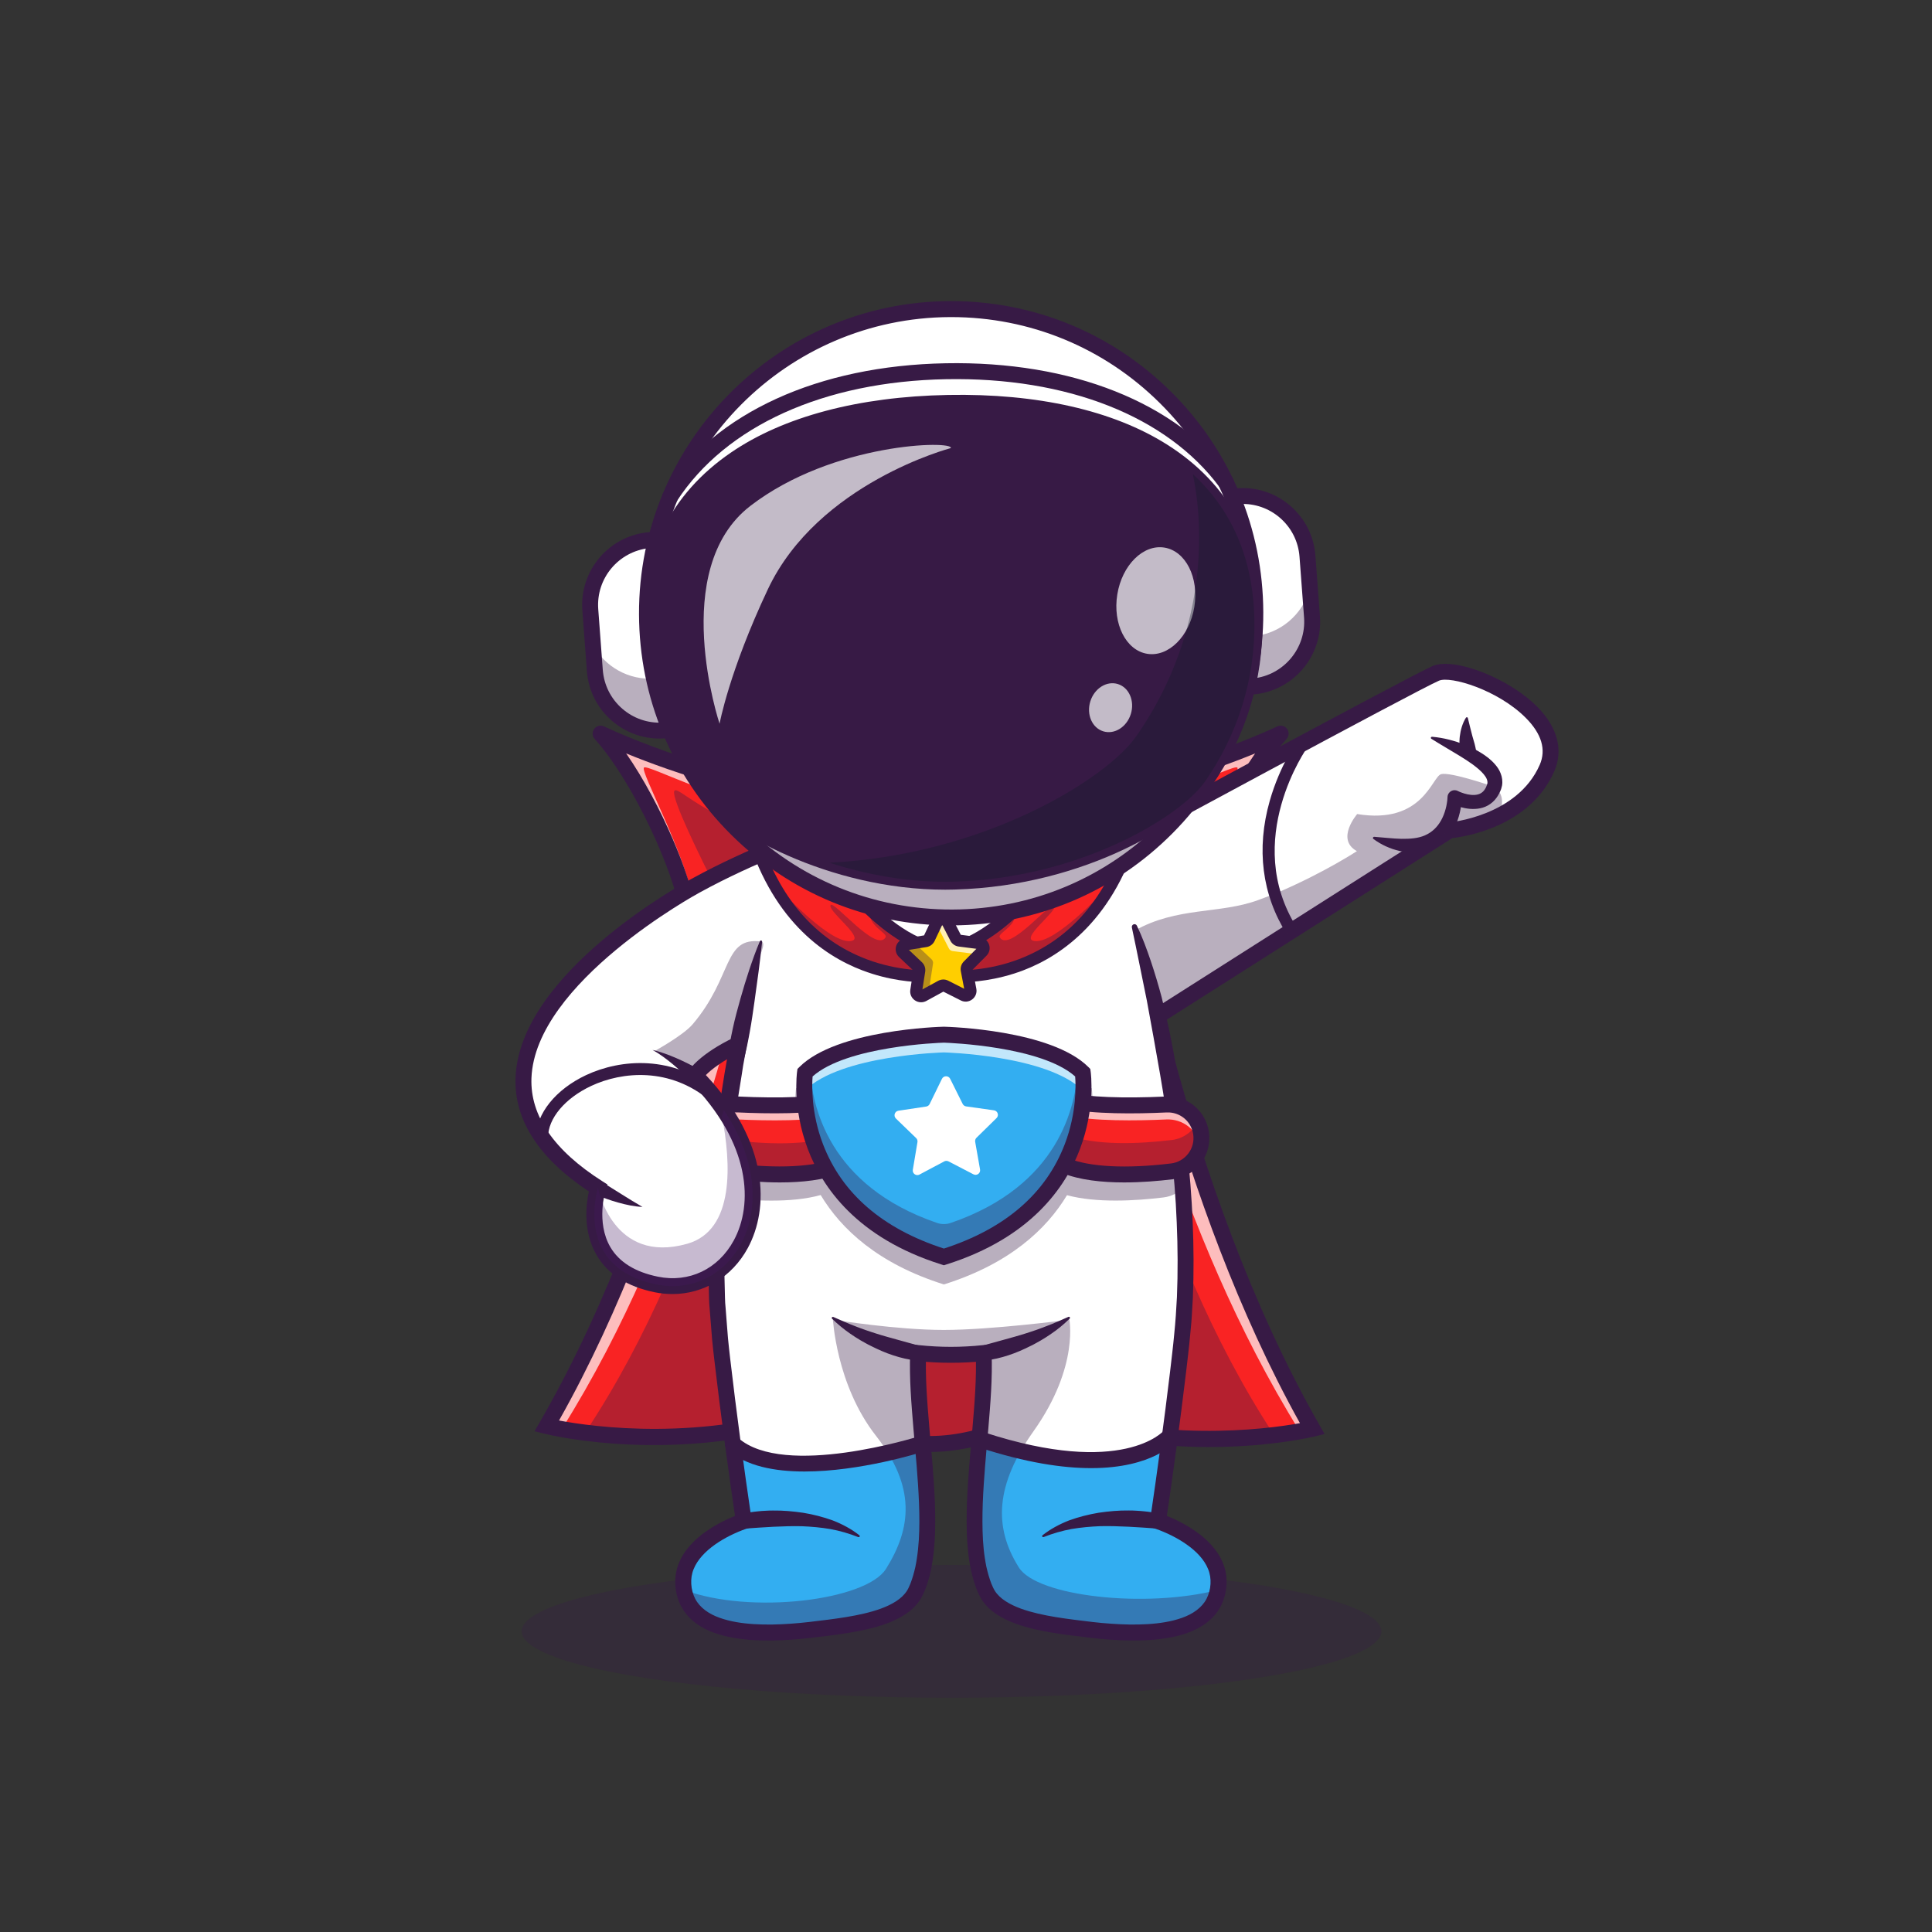 <?xml version="1.0" encoding="utf-8"?>
<!-- Generator: Adobe Illustrator 22.0.0, SVG Export Plug-In . SVG Version: 6.00 Build 0)  -->
<svg version="1.1" id="Layer_1" xmlns="http://www.w3.org/2000/svg" xmlns:xlink="http://www.w3.org/1999/xlink" x="0px" y="0px"
	 viewBox="0 0 4000 4000" style="enable-background:new 0 0 4000 4000;" xml:space="preserve">
<rect x="0" y="0" width="4000" height="4000" fill="#333333" stroke="none"/>
<style type="text/css">
	.st0{display:none;}
	.st1{display:inline;}
	.st2{fill:#95C4FC;}
	.st3{opacity:0.3;}
	.st4{fill:#371A45;}
	.st5{fill:#F92323;}
	.st6{opacity:0.7;}
	.st7{fill:#FFFFFF;}
	.st8{opacity:0.35;}
	.st9{fill:#FF2261;}
	.st10{opacity:0.6;}
	.st11{fill:#33AEF1;}
	.st12{fill:#421861;}
	.st13{fill:#FFCE00;}
	.st14{fill:#111A28;}
</style>
<g>
	<g class="st0">
		<g class="st1">
			<rect class="st2" width="4000" height="4000"/>
		</g>
	</g>
	<g>
		<g class="st3">
			<ellipse class="st4" cx="1970" cy="3377.5" rx="890" ry="137.5"/>
		</g>
		<g>
			<g>
				<path class="st5" d="M1423.1,1884.8c-8.7-76.8-96.1-273-179.6-365.9c0,0,271.6,129.8,510.4,129.8"/>
			</g>
			<g class="st6">
				<path class="st7" d="M1686.6,1696.7c-187.9-28.7-344.5-115-353.3-107.6c-8.8,7.4,84.8,175.1,102.1,278.2l-12.3,17.5
					c-8.7-76.8-96-273-179.5-365.9c4.2,2,273.4,129.7,510.3,129.7L1686.6,1696.7z"/>
			</g>
			<g class="st8">
				<path class="st4" d="M1630,1737.1l-146.3,104.4c-33-64.7-92.9-186.7-87.9-203.2C1400.9,1621.7,1462.1,1701.8,1630,1737.1z"/>
			</g>
			<g>
				<path class="st4" d="M1423.1,1901.3c-8.3,0-15.4-6.2-16.4-14.6c-8.1-71.4-91.7-263.6-175.5-356.8c-5.3-5.8-5.7-14.6-0.9-20.9
					c4.7-6.3,13.2-8.4,20.3-5c2.7,1.3,271.2,128.2,503.3,128.2c9.1,0,16.5,7.4,16.5,16.5c0,9.1-7.4,16.5-16.5,16.5
					c-174.6,0-363.5-66.9-457.5-105.3c73.1,105.4,135.6,257.7,143.1,323.1c1,9-5.5,17.2-14.5,18.2
					C1424.4,1901.2,1423.7,1901.3,1423.1,1901.3z"/>
			</g>
			<g>
				<path class="st5" d="M2471.9,1884.8c8.7-76.8,96.1-273,179.6-365.9c0,0-271.6,129.8-510.4,129.8"/>
			</g>
			<g class="st6">
				<path class="st7" d="M2208.4,1696.7c187.9-28.7,344.5-115,353.3-107.6c8.8,7.4-84.8,175.1-102.1,278.2l12.3,17.5
					c8.7-76.8,96-273,179.5-365.9c-4.2,2-273.4,129.7-510.3,129.7L2208.4,1696.7z"/>
			</g>
			<g class="st8">
				<path class="st4" d="M2265,1737.1l146.3,104.4c33-64.7,92.9-186.7,87.9-203.2C2494.1,1621.7,2432.9,1701.8,2265,1737.1z"/>
			</g>
			<g>
				<path class="st4" d="M2471.9,1901.3c-0.6,0-1.3,0-1.9-0.1c-9-1-15.6-9.2-14.5-18.2c7.4-65.3,70-217.7,143.1-323.1
					c-94.1,38.4-282.9,105.3-457.5,105.3c-9.1,0-16.5-7.4-16.5-16.5c0-9.1,7.4-16.5,16.5-16.5c232.2,0,500.6-126.9,503.3-128.2
					c7.1-3.4,15.6-1.3,20.3,5c4.7,6.3,4.3,15-0.9,20.9c-83.8,93.2-167.4,285.4-175.5,356.8
					C2487.3,1895.1,2480.2,1901.3,2471.9,1901.3z"/>
			</g>
			<g>
				<path class="st9" d="M2327.6,1802.8c-198.9-0.4-396.3-48.1-396.3-48.1l-8,0c0,0-197.6,45.6-396.5,44.6
					c0,0-101.7,645.8-394.9,1153.2c0,0,273.3,68.1,565-32.6c0,0,103,69.2,227.5,69.7c124.5,0.4,227.8-68,227.8-68
					c291.3,102.7,564.9,36.6,564.9,36.6C2426.3,2448.8,2327.6,1802.8,2327.6,1802.8z"/>
			</g>
			<g>
				<path class="st5" d="M2717.1,2958.1c0,0-29.4,7.1-79,13c-102,12.2-289.9,19.4-485.8-49.6c0,0-103.3,68.5-227.8,68.1
					c-124.5-0.4-227.5-69.7-227.5-69.7c-195.9,67.6-383.5,59.1-485.5,46.2c-50-6.3-79.5-13.6-79.5-13.6
					c293.2-507.3,394.9-1153.1,394.9-1153.1c198.9,1.1,396.5-44.6,396.5-44.6l8,0c0,0,197.4,47.7,396.3,48
					C2327.6,1802.8,2426.3,2448.8,2717.1,2958.1z"/>
			</g>
			<g class="st6">
				<path class="st7" d="M2717.1,2958.1c0,0-9.3,2.3-26.2,5.3c-261.9-420.7-367.7-922-367.7-922c-196.7-0.3-391.9-40.6-391.9-40.6
					l-7.9,0c0,0-195.5,38.6-392.1,37.7c0,0-104.5,501.2-368.3,920.4c-20-3.5-31-6.3-31-6.3c293.2-507.3,394.9-1153.1,394.9-1153.1
					c198.9,1.1,396.5-44.6,396.5-44.6l8,0c0,0,197.4,47.7,396.3,48C2327.6,1802.8,2426.3,2448.8,2717.1,2958.1z"/>
			</g>
			<g class="st8">
				<path class="st4" d="M2638,2971.2c-102,12.2-289.9,19.4-485.8-49.6c0,0-103.3,68.5-227.8,68.1c-124.5-0.4-227.5-69.7-227.5-69.7
					c-195.9,67.6-383.5,59.1-485.5,46.2c262.5-394.9,353.5-895,353.5-895c179.7,0.9,358.2-34.6,358.2-34.6h7.3
					c0,0,178.4,37.3,358.1,37.6C2288.5,2074.1,2377.3,2574.4,2638,2971.2z"/>
			</g>
			<g>
				<path class="st4" d="M1925.6,3006.1c-0.4,0-0.9,0-1.3,0c-110.7-0.4-203.7-52.2-229.6-68c-290.1,97.4-555.6,33.2-566.8,30.4
					l-21.2-5.3l11-19c288.2-498.7,391.8-1141,392.9-1147.5l2.2-14l14.2,0.1c194.5,0.8,390.8-43.7,392.7-44.2l1.9-0.4l11.8,0l1.9,0.5
					c2,0.5,197.9,47.2,392.5,47.6l14.1,0l2.1,14c1,6.4,101.6,648.9,387.5,1149.6l10.9,19.1l-21.3,5.2c-11.3,2.7-277.1,65-566.7-34.5
					C2128.4,2955.3,2035.8,3006.1,1925.6,3006.1z M1699.3,2901.6l6.8,4.6c1,0.7,100.6,66.5,218.3,66.9c0.4,0,0.8,0,1.1,0
					c117.2,0,216.5-64.7,217.5-65.3l6.8-4.5l7.7,2.7c237,83.6,464.3,53.1,533.9,40.5c-257.3-461.7-361.8-1031.6-378-1127.3
					c-183.4-2.3-363.7-43.2-384.2-48l-4.2,0c-20.4,4.6-201,43.6-384.4,44.6c-16.7,95.8-123.8,665.3-383.2,1125.2
					c69.5,13.1,296.9,45.2,534.1-36.7L1699.3,2901.6z"/>
			</g>
			<g class="st10">
				<path class="st7" d="M3209.2,1585.3c-18,41-48,69.1-79.5,88.3c23.5-37,39.1-80.7,28.5-125.2c-19-79.1-148-110.5-239.6-128.7
					c13.3-6.8,55.7-28.6,60.3-30.5C3031.4,1366.3,3260.6,1467.9,3209.2,1585.3z"/>
			</g>
			<g>
				<path class="st7" d="M3202.8,1590.2c-1,2.2-2,4.5-3.1,6.6c-0.8,1.7-1.6,3.4-2.6,5c-0.7,1.4-1.4,2.8-2.2,4.1
					c-1.2,2.2-2.5,4.4-3.8,6.5c-1.1,1.7-2.2,3.5-3.3,5.2c-2,3-4,5.9-6.1,8.7c-1.1,1.6-2.3,3.1-3.5,4.6c-1.6,2.1-3.3,4-5,6
					c-1.6,1.9-3.3,3.8-5,5.6c-1.7,1.8-3.4,3.6-5.2,5.4c-4.3,4.2-8.7,8.2-13.3,12c-1.3,1.1-2.6,2.2-4,3.2c-2.7,2.1-5.4,4.1-8.2,6.1
					c-1.4,1-2.8,1.9-4.2,2.9c-2.5,1.7-5,3.3-7.5,4.9c-0.8,0.5-1.7,1-2.5,1.5c-5.1,3.1-10.3,6-15.4,8.6c-1.2,0.7-2.5,1.3-3.7,1.9
					c-0.6,0.3-1.3,0.6-1.9,0.9c0,0-0.1,0,0,0.1c-0.4,0.1-0.7,0.4-1.1,0.5c-10.5,5.1-20.8,9.3-30.6,12.7c-1.4,0.5-2.6,1-4,1.4
					c-7.9,2.7-15.3,4.8-22.2,6.6c-2.3,0.6-4.5,1.2-6.7,1.6c-2.3,0.6-4.6,1.1-6.7,1.5c-1.8,0.4-3.5,0.8-5.2,1.1
					c-9,1.8-15.9,2.7-20.1,3.2c-0.6,0-1.1,0.1-1.6,0.2c-1.8,0.2-2.8,0.3-2.8,0.3L2674.4,1927l-401.6,255.3l-56-384.4
					c0,0,135.8-73.6,292.5-158c61.8-33.3,126.8-68.3,188.1-101c29.9-16,58.9-31.5,86.2-46.1c3-1.6,6-3.2,9-4.8
					c34.4-18.3,65.8-35,92.5-49c3.2-1.7,6.3-3.4,9.4-5c18-9.4,33.6-17.6,46.2-24c1.5-0.8,3-1.6,4.5-2.3c0.1,0,0.1,0,0.1-0.1
					c2.4-1.2,4.7-2.4,6.8-3.5c3.7-1.9,7.1-3.5,10-4.9c1.1-0.6,2.2-1.1,3.2-1.6c3-1.5,5.4-2.6,7.1-3.3
					C3025,1371.3,3254.2,1472.8,3202.8,1590.2z"/>
			</g>
			<g>
				<path class="st7" d="M3202.8,1590.2c-1,2.2-2,4.5-3.1,6.6c-0.8,1.7-1.6,3.4-2.6,5c-0.7,1.4-1.4,2.8-2.2,4.1
					c-1.2,2.2-2.5,4.4-3.8,6.5c-1.1,1.7-2.2,3.5-3.3,5.2c-2,3-4,5.9-6.1,8.7c-1.1,1.6-2.3,3.1-3.5,4.6c-1.6,2.1-3.3,4-5,6
					c-1.6,1.9-3.3,3.8-5,5.6c-1.7,1.8-3.4,3.6-5.2,5.4c-4.3,4.2-8.7,8.2-13.3,12c-1.3,1.1-2.6,2.2-4,3.2c-2.7,2.1-5.4,4.1-8.2,6.1
					c-1.4,1-2.8,1.9-4.2,2.9c-2.5,1.7-5,3.3-7.5,4.9c-0.8,0.5-1.7,1-2.5,1.5c-5.1,3.1-10.3,6-15.4,8.6c-1.2,0.7-2.5,1.3-3.7,1.9
					c-0.6,0.3-1.3,0.6-1.9,0.9c-0.4,0.2-0.7,0.4-1.1,0.6c-10.5,5.1-20.8,9.3-30.6,12.7c-1.4,0.5-2.6,1-4,1.4
					c-7.9,2.7-15.3,4.8-22.2,6.6c-2.3,0.6-4.6,1.2-6.7,1.6c-2.3,0.6-4.6,1.1-6.7,1.5c-1.8,0.4-3.5,0.8-5.2,1.1
					c-9,1.8-15.9,2.7-20.1,3.2c-0.6,0-1.1,0.1-1.6,0.2c-1.8,0.2-2.8,0.3-2.8,0.3L2674.4,1927c-25.7-40.7-39.4-81.7-45-121
					c-20.8-145,68-267.1,68-267.1c29.9-16,58.9-31.5,86.2-46.1c3-1.6,6-3.2,9-4.8c34.4-18.3,65.8-35,92.5-49c3.2-1.7,6.3-3.4,9.4-5
					c18-9.4,33.6-17.6,46.2-24c1.5-0.8,3-1.6,4.5-2.3c0.1,0,0.1,0,0.1-0.1c2.4-1.2,4.7-2.4,6.8-3.5c3.7-1.9,7.1-3.5,10-4.9
					c1.1-0.6,2.2-1.1,3.2-1.6c3-1.5,5.4-2.6,7.1-3.3C3025,1371.3,3254.2,1472.8,3202.8,1590.2z"/>
			</g>
			<g>
				<path class="st4" d="M2272.9,2198.8c-2.3,0-4.7-0.5-6.9-1.5c-5.1-2.3-8.6-7.1-9.4-12.6l-56-384.4c-1-6.8,2.4-13.6,8.5-16.9
					c28.7-15.6,704.3-381.5,756.9-404.4c44.1-19.2,157.1,24.6,216.1,83.7c42.4,42.5,55.2,90.1,35.9,134.1
					c-50.4,115-184.8,135.4-211,138.3l-725.2,461.1C2279,2197.9,2275.9,2198.8,2272.9,2198.8z M2234.9,1806.9l50.7,347.8l707-449.5
					c2.3-1.5,4.9-2.3,7.6-2.5c1.4-0.1,140.8-12.4,187.6-119.1c13.8-31.5,4-64.4-29-97.5c-57.9-58-155.9-87.1-179.6-76.8
					C2931.2,1430.1,2321.4,1760.1,2234.9,1806.9z"/>
			</g>
			<g>
				<path class="st4" d="M2965.1,1525.4c23.6,2,46.3,8.1,68.4,16.8c11,4.4,21.8,9.7,32.2,16.1c10.5,6.4,20.7,13.9,29.7,24.3
					c4.5,5.2,8.8,11.2,11.6,18.8c3,7.4,4.3,16.4,2.8,25.1c-0.5,2.1-1,4.2-1.6,6.2c-0.6,2.1-1.3,3.4-2,5.1c-0.6,1.6-1.4,3.2-2.3,4.9
					c-0.8,1.6-1.7,3.2-2.7,4.8c-3.9,6.3-9.1,12.3-15.6,16.9c-6.4,4.6-13.9,7.7-21.2,9.1c-7.3,1.5-14.5,1.6-21.3,1.1
					c-6.8-0.6-13.3-1.9-19.6-3.7c-3.1-0.9-6.2-1.9-9.3-3c-3.2-1.2-5.8-2.2-9.4-4l21.5-13.1c0,3.4-0.2,5.7-0.4,8.5
					c-0.2,2.7-0.5,5.3-0.8,7.9c-0.6,5.3-1.6,10.5-2.8,15.6c-2.5,10.3-5.9,20.6-11,30.4c-5.1,9.8-11.8,19.1-20.3,26.9
					c-8.4,7.9-18.5,14-29.1,18.1c-10.6,4.3-21.7,5.8-32.5,6.4c-10.8,0.7-21.3-0.7-31.4-2.7c-5-1.3-10-2.5-14.7-4.1
					c-4.7-1.8-9.5-3.4-14-5.6c-9.1-4.1-17.7-9.3-25.8-15.2c-1.1-0.8-1.3-2.4-0.5-3.5c0.5-0.7,1.3-1.1,2.2-1l0.1,0
					c19.7,1.4,38.2,3.8,56.1,4.2c17.7,0.2,34.8-0.9,49-7.3c14.2-6.2,25.4-16.8,33.3-31c3.9-7,7-14.9,9.2-23
					c1.1-4.1,2.1-8.3,2.7-12.5c0.4-2.1,0.6-4.2,0.9-6.3c0.2-2,0.4-4.4,0.4-5.8l0-0.6c0.3-8.1,7.1-14.5,15.2-14.2
					c2.3,0.1,4.5,0.7,6.3,1.7c1.5,0.8,4.1,2,6.3,2.8c2.3,0.9,4.6,1.7,7,2.4c4.7,1.4,9.4,2.4,14,2.8c9.2,0.9,17.3-0.8,22.7-5.1
					c2.8-2.1,5.1-5,7.1-8.5c0.5-0.8,1-1.8,1.4-2.8c0.4-0.9,0.9-1.9,1.2-3c0.3-1,0.9-2.2,1-2.9c0.1-0.7,0.3-1.4,0.5-2.1
					c0.2-2.7-0.2-5.3-1.5-8.5c-1.2-3.1-3.6-6.6-6.5-10.1c-2.8-3.4-6.5-6.9-10.2-10.2c-3.9-3.2-7.9-6.6-12.2-9.7
					c-8.6-6.2-17.8-12.2-27.2-17.9c-18.9-11.6-38.6-22.8-58.3-35.2l-0.1,0c-1.2-0.7-1.5-2.2-0.8-3.4
					C2963.3,1525.8,2964.2,1525.3,2965.1,1525.4z"/>
			</g>
			<g>
				<path class="st4" d="M3039.1,1486.9c3.3,13,6,25.2,9.2,36.7c1.5,5.8,3.4,11.3,4.8,16.7c1.2,5.5,2.8,10.7,3.1,16.4l0.1,1.6
					c0.4,8.1-5.8,14.9-13.9,15.3c-5.6,0.3-10.6-2.7-13.3-7.2c-3.7-6.3-5.8-13.3-6.8-20.3c-1-7-0.7-14.1,0-21
					c0.8-6.9,2.2-13.7,4.2-20.2c2.1-6.6,4.7-12.9,8.5-18.9c0.7-1,2-1.3,3.1-0.7c0.5,0.3,0.8,0.8,1,1.3L3039.1,1486.9z"/>
			</g>
			<g>
				<path class="st4" d="M2674.4,1939.4c-4.1,0-8.1-2-10.5-5.8c-51.1-81-63.3-176.3-35-275.6c21.2-74.5,57.1-124.3,58.6-126.4
					c4-5.5,11.7-6.7,17.3-2.7c5.5,4,6.8,11.7,2.7,17.3c-1.4,1.9-137,193.1-22.6,374.3c3.6,5.8,1.9,13.4-3.9,17.1
					C2679,1938.7,2676.7,1939.4,2674.4,1939.4z"/>
			</g>
			<g class="st8">
				<path class="st4" d="M3102.4,1690C3102.4,1690,3102.3,1690,3102.4,1690c-0.4,0.2-0.7,0.4-1.1,0.6c-10.5,5.1-20.8,9.3-30.6,12.7
					c-1.4,0.5-2.6,1-4,1.4c-7.9,2.7-15.3,4.8-22.2,6.6c-2.3,0.6-4.6,1.2-6.7,1.6c-2.3,0.6-4.6,1.1-6.7,1.5c-1.8,0.4-3.5,0.8-5.2,1.1
					c-9,1.8-15.9,2.7-20.1,3.2c-0.6,0-1.1,0.1-1.6,0.2c-1.8,0.2-2.8,0.3-2.8,0.3L2674.4,1927l-401.6,255.3l-24.3-166.7l100.3-88.6
					c87.8-50,176-34.1,255.8-63.4c17.7-6.5,33.9-12.7,46-18c92.9-40.2,158.7-83.4,158.7-83.4c-44.6-24.6,0.6-76.8,0.6-76.8
					c136.1,22.2,154.6-76.9,173.6-82.5c19-5.6,109.9,26.1,109.9,26.1C3114.4,1643.4,3112.7,1666.5,3102.4,1690z"/>
			</g>
			<g>
				<path class="st7" d="M2522.7,3284.2c-0.3,2.6-0.6,5.1-1.1,7.6c-13.3,75.3-105.8,102.2-272.3,81.5
					c-75.4-9.4-179.7-20.5-207.1-77.8c-54.9-114.3,1.2-345.6-5.4-493.7v-0.3c0,0-30.3,3.6-67.9,3.6c-37.6,0-67.9-3.6-67.9-3.6
					c0,1.2-0.1,2.4-0.1,3.6c-5.6,148.3,49.2,376.9-5.3,490.4c-27.5,57.3-131.7,68.4-207.1,77.8c-166.7,20.7-259.2-6.2-272.4-81.7
					c-0.4-2.4-0.8-4.8-1.1-7.3c-9.6-92,125-134.7,125-134.7s-29.4-195.3-48.7-371.5c-48-437.7,122.6-964.7,122.6-964.7h710
					c0,0,170.7,527,122.6,964.7c-19.4,176.2-48.7,371.5-48.7,371.5S2532.3,3192.2,2522.7,3284.2z"/>
			</g>
			<g>
				<path class="st11" d="M1519.5,3004.5c11.4,84.2,20.5,144.9,20.5,144.9s-134.6,42.7-125,134.7c0.3,2.5,0.6,4.9,1.1,7.3
					c13.2,75.5,105.7,102.5,272.4,81.7c75.4-9.4,179.6-20.5,207.1-77.8c34.9-72.6,25-192.5,14.8-308.3
					C1721.2,3054.3,1585.2,3027.4,1519.5,3004.5z"/>
			</g>
			<g>
				<path class="st11" d="M2397.8,3149.4c0,0,10.1-67.3,22.3-158.4c-60.6,23-197.6,55.8-392.1-10.9
					c-10.4,117.9-21.4,241.2,14.1,315.4c27.5,57.3,131.7,68.4,207.1,77.8c166.5,20.7,259-6.2,272.3-81.5c0.5-2.5,0.8-5,1.1-7.6
					C2532.3,3192.2,2397.8,3149.4,2397.8,3149.4z"/>
			</g>
			<g class="st8">
				<path class="st4" d="M1732,2733.3c0,0,125.3,20.2,222.1,20.2c96.8,0,251.7-20.2,251.7-20.2s-93,71.3-241.3,68.2
					C1812.5,2798.3,1732,2733.3,1732,2733.3z"/>
			</g>
			<g class="st8">
				<path class="st4" d="M1895.6,3295.5c-27.5,57.3-131.7,68.4-207.1,77.8c-166.7,20.7-259.2-6.2-272.4-81.7
					c136.5,51.7,377.1,22.2,418.2-43.4c53.3-85,61.9-169.9-20.9-275.8c-82.8-105.8-89.2-244-89.2-244c39.6,27.8,121,58,176.8,76.9
					C1895.3,2953.4,1950.1,3182,1895.6,3295.5z"/>
			</g>
			<g class="st8">
				<path class="st4" d="M2521.6,3291.8c-13.3,75.3-105.8,102.2-272.3,81.5c-75.4-9.4-179.7-20.5-207.1-77.8
					c-54.9-114.3,1.2-345.6-5.4-493.7c46.1-13.8,131.6-41.9,176.6-73.5c0,0,22.7,99.4-73.8,235.2c-77.8,109.6-83.5,196.8-30.2,281.7
					C2147,3305.4,2371.6,3330.2,2521.6,3291.8z"/>
			</g>
			<g>
				<path class="st4" d="M1619.1,1814.9c-12.3,54.9-24.6,109.8-36.2,164.8c-3,13.7-6,27.4-8.7,41.2l-8.6,41.2
					c-5.3,27.6-11,55-16,82.6l-7.4,41.4l-3.7,20.7l-3.2,20.8c-4.4,27.7-9.2,55.3-12.6,83.1c-3.7,27.8-7.7,55.5-10.3,83.4l-4.4,41.8
					c-1.6,13.9-2.1,27.9-3.2,41.8l-2.8,41.9c-0.6,7-0.7,14-0.9,20.9l-0.6,21l-1.1,41.9c-0.3,7,0,14,0.1,20.9l0.5,20.9l1,41.9
					c0,7,0.7,13.9,1.3,20.9l1.6,20.8l3.3,41.7c1.2,13.9,3,27.9,4.5,41.9c13,111.7,28.1,223.4,44.5,334.7l2,13.7l-13.3,4.4
					c-5.1,1.7-11.2,4.1-16.7,6.4c-5.6,2.4-11.2,5-16.7,7.7c-10.9,5.5-21.5,11.7-31.2,18.6c-19.5,13.8-36.3,31-44.2,50.8
					c-4.1,9.8-5.5,20.3-4.9,30.9c0.6,10.8,3.5,21.5,8.2,30.6c9.6,18.4,28.4,31.5,50.6,39.3c22.1,7.9,46.8,11.6,71.6,13.1
					c24.9,1.5,50.2,0.9,75.5-0.9c25.3-1.7,50.6-5,76.3-8.2c25.5-3.3,50.7-7,75-12.7c24.2-5.7,47.9-13.3,66.9-25.6
					c9.4-6.1,17.3-13.5,22.6-21.9c0.7-1,1.2-2.1,1.8-3.2c0.6-1,1.2-2.2,1.8-3.6l3.5-8c2-5.6,4.1-11.1,5.7-17
					c1.8-5.7,3-11.7,4.5-17.6c1.1-6,2.4-12,3.2-18.2c1.9-12.2,3-24.7,3.9-37.2c1.5-25.1,1.4-50.6,0.4-76.1
					c-2-51.1-7-102.5-11.5-154.3c-4.3-51.8-8.8-103.9-6.8-157.4l0.7-17.6l17.7,1.9c10.6,1.1,21.9,2,32.8,2.6
					c11.1,0.6,22.1,0.9,33.1,0.9c11,0,22.1-0.3,33.1-0.9c11-0.6,22.3-1.4,32.8-2.6l17.7-1.9l0.7,17.6c2,53.5-2.5,105.6-6.8,157.4
					c-4.5,51.7-9.5,103.1-11.5,154.3c-0.9,25.5-1,51,0.4,76.1c0.9,12.5,1.9,25,3.9,37.2c0.8,6.2,2.1,12.1,3.2,18.2
					c1.5,5.9,2.7,11.9,4.5,17.6c1.6,5.9,3.7,11.4,5.7,17l3.5,8c0.6,1.4,1.2,2.6,1.8,3.6c0.6,1.1,1.1,2.2,1.8,3.2
					c5.2,8.4,13.1,15.8,22.6,21.9c19,12.3,42.8,19.9,66.9,25.6c24.3,5.7,49.5,9.4,75,12.7c25.7,3.2,51,6.6,76.3,8.2
					c25.3,1.8,50.6,2.4,75.5,0.9c24.8-1.5,49.4-5.2,71.6-13.1c22.1-7.8,41-20.9,50.6-39.3c4.7-9.2,7.6-19.8,8.2-30.6
					c0.6-10.6-0.8-21-4.9-30.9c-7.9-19.8-24.7-37.1-44.2-50.8c-9.8-7-20.3-13.1-31.2-18.6c-5.5-2.8-11-5.3-16.7-7.7
					c-5.5-2.4-11.6-4.7-16.7-6.4l-13.3-4.4l2-13.7c15.1-102.4,29.1-205.2,41.4-308c2.9-25.7,6.2-51.5,8.5-77
					c1.1-12.8,2.6-25.5,3.3-38.3l2.3-38.4c2.1-51.3,1.8-102.7-0.4-154.2c-4-102.9-16.9-205.4-34.5-307.1
					c-8.8-50.7-18-101.9-27.3-152.1c-10.4-50.5-20.3-101.3-31.1-151.8l0-0.1c-0.6-3,1.3-5.9,4.3-6.6c2.5-0.5,5.1,0.8,6.1,3
					c11.4,23.8,20.4,48.5,28.8,73.2c8.3,24.8,15.8,49.8,22.5,75c12.7,51.1,23.1,101.9,31.4,153.5c8.5,51.5,14.9,103.3,20.7,155.2
					c2.8,26,5.1,52,7.4,78l2.7,39.1c0.9,13,1.3,26.1,2,39.2c2.2,52.2,2.5,104.6,0.4,157l-2.3,39.3c-0.7,13.1-2.3,26.2-3.4,39.2
					c-2.4,26.2-5.6,51.8-8.6,77.7c-12.4,103.3-26.3,206.1-41.5,309l-11.3-18.2c7.2,2.4,13.2,4.8,19.6,7.5c6.3,2.7,12.5,5.5,18.6,8.6
					c12.2,6.2,24.1,13.1,35.5,21.2c11.4,8,22.2,17.2,31.9,28c9.7,10.7,18.1,23.3,23.9,37.5c5.9,14.1,8.2,30,7.2,45.2
					c-0.9,15-4.8,30-11.9,43.9c-7.3,13.7-17.8,25.7-29.9,34.6c-12,9.1-25.2,15.6-38.6,20.4c-26.8,9.6-54,13.3-80.8,15
					c-26.9,1.6-53.5,0.9-79.8-0.9c-26.4-1.8-52.5-5.2-78.2-8.4c-25.9-3.4-52.1-7.1-78.3-13.3c-26.1-6.3-52.7-14.3-77.4-30.1
					c-12.2-8-24-18.4-32.5-32.1c-1.1-1.6-2-3.5-3-5.2c-1-1.8-1.9-3.6-2.5-5.1l-4.3-9.8c-2.4-6.6-4.9-13.2-6.7-19.9
					c-2.1-6.7-3.5-13.4-5.1-20c-1.2-6.7-2.7-13.4-3.6-20.1c-2.1-13.4-3.2-26.8-4.2-40.1c-1.6-26.6-1.4-53.1-0.5-79.3
					c2-52.5,7.1-104.3,11.5-155.9c4.3-51.4,8.6-102.9,6.7-153.1l18.4,15.6c-12,1.3-23.3,2.1-35,2.7c-11.6,0.6-23.2,0.9-34.8,0.9
					c-11.6,0-23.3-0.3-34.8-0.9c-11.7-0.6-23-1.4-35-2.7l18.4-15.6c-2,50.2,2.4,101.7,6.7,153.1c4.4,51.5,9.5,103.4,11.5,155.9
					c0.9,26.3,1.1,52.7-0.5,79.3c-0.9,13.3-2,26.7-4.2,40.1c-0.9,6.7-2.3,13.4-3.5,20.1c-1.6,6.7-3,13.4-5.1,20
					c-1.8,6.7-4.3,13.3-6.7,19.9l-4.3,9.8c-0.6,1.6-1.5,3.3-2.5,5.1c-1,1.8-1.9,3.6-3,5.2c-8.5,13.7-20.3,24.1-32.5,32.1
					c-24.8,15.9-51.3,23.9-77.4,30.1c-26.2,6.1-52.4,9.9-78.3,13.3c-25.7,3.2-51.8,6.7-78.2,8.4c-26.4,1.9-53,2.5-79.9,0.9
					c-26.8-1.7-54.1-5.5-80.8-15c-13.3-4.8-26.5-11.3-38.6-20.4c-12.1-8.9-22.6-20.9-29.9-34.6c-7.2-13.9-11.1-28.8-11.9-43.9
					c-1-15.3,1.3-31.1,7.2-45.2c5.7-14.2,14.1-26.8,23.9-37.5c9.7-10.8,20.5-20,31.9-28c11.4-8.1,23.3-15,35.5-21.2
					c6.1-3.1,12.3-5.9,18.6-8.6c6.4-2.7,12.4-5.1,19.6-7.5l-11.3,18.2c-16.5-111.8-31.6-223.6-44.7-335.9c-1.5-14.1-3.4-28-4.6-42.2
					l-3.4-42.6l-1.7-21.3c-0.5-7.1-1.3-14.2-1.3-21.3l-1-42.7l-0.5-21.3c-0.2-7.1-0.5-14.2-0.2-21.3l0.9-42.6l0.4-21.3
					c0.2-7.1,0.2-14.2,0.8-21.3l2.6-42.5c1-14.2,1.4-28.4,2.8-42.5l4-42.4l2-21.2c0.6-7.1,1.4-14.1,2.3-21.2l5.5-42.2
					c7.3-56.3,16.9-112.2,28-167.8c2.6-13.9,5.9-27.7,8.9-41.6c3.1-13.8,5.9-27.7,9.3-41.5c6.8-27.5,13.3-55.1,21.2-82.3
					c15.3-54.6,32.2-108.6,53.5-161.3c1.1-2.8,4.3-4.2,7.2-3c2.5,1,3.9,3.7,3.3,6.3L1619.1,1814.9z"/>
			</g>
			<g class="st8">
				<path class="st4" d="M2454.3,2454c-10.9,13.5-26.9,23-45.6,25.2c-57.6,7-139.1,11.8-199.6-4.7
					c-42.8,70.9-119.2,142.1-254.9,184.8c-135.9-42.8-212.4-114.1-255.1-185.1c-60.6,17-142.9,12.1-201,5.1
					c-5.2-0.7-10.3-1.8-15.1-3.6c0.7-44.5,3-88.9,6.5-132.8c5.4-1.4,11.1-2.1,16.9-2.1c1.1,0,2.2,0,3.3,0c40,1.9,93.3,3.1,141.4,0
					c-8.1-51.6-3-87.6-3-87.6c78.2-78.1,306.1-83.8,306.1-83.8s228,5.7,306.2,83.8c0,0,5.1,36-3.1,87.7c47.7,3,100.3,1.8,139.9-0.1
					c1.1,0,2.2,0,3.3,0c19,0,36.5,7.8,49.2,20.6C2451.9,2392,2453.5,2423,2454.3,2454z"/>
			</g>
			<g>
				<path class="st5" d="M1736.5,2413.3c-61.3,24.8-156.2,19.6-220.9,11.8c-38.8-4.7-66-40.5-60.3-79.1l0,0
					c5.2-35.3,36.3-60.9,71.9-59.3c60.5,2.8,151.2,4.2,208.7-8.6"/>
			</g>
			<g class="st6">
				<path class="st7" d="M1527.3,2317.7c60.5,2.8,151.2,4.2,208.7-8.6l0.5,109.5c0,0,0.1,0,0.1,0l-0.6-135.2
					c-57.5,12.7-148.2,11.4-208.7,8.6c-35.6-1.7-66.7,24-71.9,59.3h0c-1.2,7.9-0.9,15.7,0.5,23.1
					C1462.2,2340.4,1492.5,2316,1527.3,2317.7z"/>
			</g>
			<g class="st8">
				<path class="st4" d="M1736.6,2413.3c-61.3,24.9-156.2,19.6-220.9,11.8c-38.8-4.7-66-40.5-60.3-79.2c1.1-7.9,3.6-15.3,7.1-22
					c10.2,19.5,29.6,33.9,53.2,36.7c64.6,7.8,159.3,13,220.6-11.7L1736.6,2413.3z"/>
			</g>
			<g>
				<path class="st4" d="M1614.7,2448.1c-35.5,0-70.8-2.9-101-6.6c-23.2-2.8-43.8-14.6-57.9-33.2c-14.2-18.6-20.1-41.6-16.7-64.8
					c6.5-43.9,44.9-75.4,89-73.3c89.1,4.2,161.7,1.3,204.4-8.2c8.6-1.9,30.1-2,42.7,38.6c12.8,41.1,11.4,110.3-32.4,128l0,0
					C1706.7,2443.2,1660.5,2448.1,1614.7,2448.1z M1524,2303.1c-26.2,0-48.4,19.1-52.3,45.3c-2.1,14.3,1.5,28.5,10.3,39.9
					c8.7,11.4,21.4,18.7,35.7,20.4c92.4,11.2,168,7.4,212.7-10.7l0,0c13.1-5.3,16.9-26.5,18-35.4c3.7-31.4-5.8-60.6-11.8-67.8
					c-58.3,12.2-146.1,11.3-210,8.3C1525.6,2303.2,1524.8,2303.1,1524,2303.1z"/>
			</g>
			<g>
				<path class="st5" d="M2205.4,2413.3c61.3,24.8,156.2,19.6,220.9,11.8c38.8-4.7,66-40.5,60.3-79.1l0,0
					c-5.2-35.3-36.3-60.9-71.9-59.3c-60.5,2.8-151.2,4.2-208.7-8.6"/>
			</g>
			<g class="st6">
				<path class="st7" d="M2206,2309.1c57.5,12.7,148.2,11.4,208.7,8.6c33.8-1.6,63.4,21.4,70.8,53.9c1.9-8.2,2.3-16.8,1-25.6
					c-5.2-35.3-36.3-60.9-71.9-59.3c-60.5,2.8-151.2,4.2-208.7-8.6l-0.6,135.2c0,0,0.1,0,0.1,0L2206,2309.1z"/>
			</g>
			<g class="st8">
				<path class="st4" d="M2426.3,2425.2c-64.7,7.8-159.5,13-220.9-11.8l0.3-64.9c61.3,24.7,156,19.5,220.6,11.7
					c23.5-2.8,42.7-17.1,53-36.5c3.6,6.8,6.2,14.3,7.3,22.4C2492.3,2384.6,2465.1,2420.5,2426.3,2425.2z"/>
			</g>
			<g>
				<path class="st4" d="M2327.3,2448.1c-45.9,0-92.1-4.9-128.1-19.5c-43.7-17.7-45.2-86.8-32.4-128c12.6-40.6,34.1-40.5,42.7-38.6
					c42.7,9.5,115.2,12.4,204.4,8.2c44.3-2.2,82.5,29.4,89,73.3c3.4,23.2-2.5,46.2-16.7,64.8c-14.2,18.6-34.7,30.3-57.9,33.2
					C2398.1,2445.2,2362.8,2448.1,2327.3,2448.1z M2205.5,2294.9c-6,7.2-15.5,36.4-11.8,67.8c1,8.9,4.9,30.1,18,35.4l0,0
					c44.7,18.1,120.2,21.9,212.7,10.7c14.3-1.7,26.9-9,35.7-20.4c8.8-11.5,12.4-25.7,10.3-40c-4-27-27.5-46.4-54.8-45.2
					C2351.6,2306.2,2263.8,2307.1,2205.5,2294.9z"/>
			</g>
			<g>
				<path class="st4" d="M2259.1,3039.6c-58.5,0-134.4-11-231.6-42.7c-8.7-2.8-13.4-12.1-10.6-20.8c2.8-8.7,12.1-13.4,20.8-10.6
					c287.1,93.7,371.2-2.6,372-3.6c5.8-6.9,16.1-8,23.1-2.4c7,5.7,8.2,15.9,2.6,22.9C2432.9,2985.8,2388.4,3039.6,2259.1,3039.6z"/>
			</g>
			<g>
				<path class="st4" d="M1665.7,3046.6c-61.7,0-121-11.1-159.1-44.7c-6.8-6-7.5-16.4-1.5-23.3c6-6.8,16.4-7.5,23.3-1.5
					c95.6,84.3,371.4-2.5,374.2-3.3c8.7-2.8,18,2,20.7,10.7c2.8,8.7-2,18-10.7,20.7C1904.7,3007.8,1781.1,3046.6,1665.7,3046.6z"/>
			</g>
			<g>
				<path class="st11" d="M1954.2,2602.3c326.9-102.9,287.5-381.4,287.5-381.4c-73.4-73.4-287.5-78.7-287.5-78.7
					s-214.1,5.3-287.5,78.7C1666.6,2220.9,1627.3,2499.4,1954.2,2602.3z"/>
			</g>
			<g class="st6">
				<path class="st7" d="M2242.6,2267.6c-0.4-6.5-0.9-10-0.9-10c-73.4-73.4-287.6-78.7-287.6-78.7s-214.1,5.3-287.5,78.7
					c0,0-0.5,3.5-0.9,10c-1.6-28.6,0.9-46.7,0.9-46.7c73.4-73.4,287.5-78.7,287.5-78.7s214.1,5.3,287.6,78.7
					C2241.7,2220.9,2244.3,2239,2242.6,2267.6z"/>
			</g>
			<g class="st8">
				<path class="st4" d="M2241.7,2220.9c-3.2-3.2-6.7-6.3-10.4-9.2c-3.5,77.3-38.2,243.2-262.8,320.2c-9.2,3.2-19.3,3.2-28.6,0
					c-224.6-77-259.4-242.9-262.8-320.2c-3.7,3-7.2,6-10.4,9.2c0,0-39.3,278.5,287.5,381.4C2281,2499.4,2241.7,2220.9,2241.7,2220.9
					z"/>
			</g>
			<g>
				<path class="st7" d="M2000.3,2290.7l57.6,8.1c7.8,1.1,10.9,10.6,5.3,16.1l-41.5,40.7c-2.2,2.2-3.2,5.3-2.7,8.4l10.1,57.3
					c1.4,7.7-6.7,13.6-13.7,10l-51.6-26.8c-2.8-1.4-6.1-1.4-8.8,0l-51.3,27.3c-6.9,3.7-15.1-2.2-13.8-9.9l9.6-57.3
					c0.5-3.1-0.5-6.2-2.8-8.4l-41.8-40.4c-5.6-5.4-2.6-15,5.2-16.2l57.5-8.6c3.1-0.5,5.7-2.4,7.1-5.2l25.5-52.2
					c3.4-7,13.5-7.1,17-0.1l25.9,52C1994.6,2288.4,1997.3,2290.3,2000.3,2290.7z"/>
			</g>
			<g>
				<path class="st4" d="M1954.2,2619.6l-5-1.6c-175.2-55.1-247.2-160.5-276.8-239.2c-32.1-85.4-22.5-157.2-22.1-160.2l0.8-5.5
					l3.9-3.9c77.2-77.2,289.8-83.3,298.8-83.5l0.4,0l0.4,0c9,0.2,221.6,6.3,298.8,83.5l3.9,3.9l0.8,5.5c0.4,3,10.1,74.8-22.1,160.2
					c-29.6,78.7-101.6,184-276.8,239.2L1954.2,2619.6z M1682.4,2228.7c-1.4,17.5-3.4,74.9,21.4,139.9
					c39.1,102.4,123.3,175.2,250.4,216.4c127.1-41.2,211.3-114,250.4-216.4c24.8-65,22.8-122.4,21.4-139.9
					c-70.2-62.8-261.5-69.6-271.7-70C1943.9,2159,1752.6,2165.9,1682.4,2228.7z"/>
			</g>
			<g>
				<path class="st7" d="M1358.8,2659.3c-171.4-35-121.9-196.1-120.8-199.9l0.1-0.1c-7-4.5-13.7-9-20.2-13.4
					c0,0,231.8-28.2,276.8-135.5c1.7-3.8,3-7.8,4.1-11.8c0,0,0,0,0.1,0C1635.6,2502,1514,2690.9,1358.8,2659.3z"/>
			</g>
			<g>
				<path class="st7" d="M1439.3,2226.3c0.4,0.4,0.8,0.8,1.2,1.2c222.9,227.7,91.5,467.1-81.7,431.7
					c-173.5-35.4-120.7-200-120.7-200c-440.2-280.3,201.3-625.3,201.3-625.3c121.2-66.9,245.9-109.2,245.9-109.2l-78.3,239.5
					l-62.2,190.3C1460.6,2191.1,1439.3,2226.3,1439.3,2226.3z"/>
			</g>
			<g class="st8">
				<path class="st4" d="M1563.3,1999.8l-18.6,154.8c-84.1,36.5-105.4,71.7-105.4,71.7c0.4,0.4,0.8,0.8,1.2,1.2
					c-22.5-18.6-52.8-39.9-84.5-51.8c0,0,58.5-32.1,78.1-55.1c84.2-99.1,62.5-181.4,141.7-171.3
					C1588.1,1950.9,1571.5,1982.8,1563.3,1999.8z"/>
			</g>
			<g>
				<path class="st4" d="M1392.2,2679.2c-12.1,0-24.3-1.2-36.7-3.7c-56.7-11.6-97.1-37.4-120.2-76.8c-29.3-50-21.6-107.2-16.1-131.9
					c-103.9-69-155-148.2-151.8-235.7c8-217.4,349.6-403.6,364.1-411.4c121-66.7,247.2-109.8,248.5-110.3c8.6-2.9,18,1.7,20.9,10.3
					c2.9,8.6-1.7,18-10.3,20.9c-1.2,0.4-124.8,42.6-243.3,108c-3.5,1.9-339.7,185.1-347,383.7c-2.8,77.7,46.5,149.5,146.6,213.2
					l10.7,6.8l-3.9,12.1c-0.2,0.6-20.3,66.1,10.1,117.8c18.2,30.9,51.2,51.4,98.2,61c64.7,13.2,124.9-15.6,157.2-75
					c40.1-73.9,37-199.4-91.7-330.2l-9-9.1l6.6-11c2.2-3.6,23.3-35.9,96.5-70.8c8.2-3.9,18.1-0.4,22,7.8c3.9,8.2,0.4,18.1-7.8,22
					c-41.5,19.8-63.8,38.2-74.4,48.9c131,139.9,131.3,276.1,86.8,358.2C1515.5,2644.1,1456.7,2679.2,1392.2,2679.2z"/>
			</g>
			<g>
				<path class="st4" d="M1430.3,2237.9c-5.6-5.9-11.9-11.9-18.1-17.6c-6.3-5.8-12.7-11.4-19.2-16.9c-13.2-10.9-26.9-21.2-42.1-29.7
					c16.9,4,33.5,10.2,49.7,17.2c8.1,3.5,16.1,7.3,24,11.2c8,4,15.7,8,23.7,12.6L1430.3,2237.9z"/>
			</g>
			<g>
				<path class="st4" d="M1245,2446.4c6.8,4.1,13.9,8.6,20.9,13l21.1,13.2l21.3,13.2c7.2,4.4,14.4,8.6,21.9,13
					c-8.6-0.3-17.1-1.6-25.6-3.1c-8.4-1.6-16.8-3.7-25-6c-8.2-2.3-16.4-4.9-24.4-7.8c-8.1-2.9-15.9-5.9-23.9-9.5L1245,2446.4z"/>
			</g>
			<g class="st3">
				<path class="st12" d="M1358.8,2659.3c-171.4-35-121.9-196.1-120.8-199.9l0.1-0.1c0,0,29.8,159.5,184.7,115.8
					c99.1-28,90.7-167.7,71.8-264.7c1.7-3.8,3-7.8,4.1-11.8c0,0,0,0,0.1,0C1635.6,2502,1514,2690.9,1358.8,2659.3z"/>
			</g>
			<g>
				<path class="st5" d="M1951.7,1968v51.9c0,0-229.7,33-352.6-194.5c-17.3-32-32.5-69.1-44.6-112.2l125.8,19.7
					c0,0,50.3,83.6,122.1,151.4C1846.3,1925.9,1898.3,1961.5,1951.7,1968z"/>
			</g>
			<g class="st8">
				<path class="st4" d="M1951.7,1968v51.9c0,0-229.7,33-352.6-194.5c31,33.6,119.4,125.4,160.3,123.1c37.4-2-43.8-59.7-40-74
					c3.9-14.4,94.7,99.5,114.1,66.1c5.3-9.2-39.5-24-31.3-56.2C1846.3,1925.9,1898.3,1961.5,1951.7,1968z"/>
			</g>
			<g>
				<path class="st4" d="M1920.4,2033.9c-30.9,0-80.4-4.1-134.8-24.8c-82-31.1-190.8-107.1-243-292.7l-5.2-18.6l150.5,23.6l3,4.9
					c1.3,2.1,129.7,212.9,262.4,229.2l10.9,1.3v73.5l-10.6,1.5C1952.2,2032.3,1940,2033.9,1920.4,2033.9z M1571.9,1728.4
					c41.1,130.6,115.8,217.2,222.4,257.6c64.4,24.4,122,24,145,22.5v-30c-130-24.8-246-201.5-266.6-234.3L1571.9,1728.4z"/>
			</g>
			<g>
				<path class="st5" d="M2223.1,1732.9c0,0-131.1,217.8-271.5,235.1v51.8c0,0,298.8,42.9,397.2-306.7L2223.1,1732.9z"/>
			</g>
			<g>
				<path class="st4" d="M1982.9,2033.9c-19.6,0-31.8-1.7-33-1.8l-10.6-1.5v-73.5l10.9-1.3c132.7-16.3,261.1-227.1,262.4-229.2
					l3-4.9L2366,1698l-5.2,18.6c-52.2,185.5-161,261.6-243,292.7C2063.3,2029.8,2013.9,2033.9,1982.9,2033.9z M1964,2008.6
					c23.2,1.4,81.4,1.8,146-22.9c106.1-40.6,180.5-127.1,221.4-257.2l-100.8,15.8c-20.6,32.9-136.7,209.6-266.6,234.3V2008.6z"/>
			</g>
			<g>
				<path class="st4" d="M1577.9,1949.9c-4.5,41.8-10,83.1-15.9,124.3c-3,20.6-5.8,41.3-9.6,61.7c-3.7,20.4-7.7,40.9-13.3,60.9
					l0,0.1c-2.4,8.8-11.6,14-20.4,11.5c-7.9-2.2-12.9-9.8-12-17.7c2.2-20.9,6.2-41.4,10.6-61.9c4.4-20.4,9.9-40.6,15.6-60.8
					c5.7-20.2,11.8-40.3,18.4-60.2c6.7-19.9,13.7-39.8,22-59.2c0.5-1.2,1.9-1.8,3.1-1.3C1577.5,1947.9,1578,1948.9,1577.9,1949.9z"
					/>
			</g>
			<g>
				<path class="st4" d="M1122.3,2367.1c-6.8,0-12.3-5.5-12.4-12.3c-0.1-48.7,40.5-99.3,103.5-128.9
					c71.7-33.6,180.6-42.6,271.4,33.2c5.2,4.4,5.9,12.2,1.6,17.4c-4.4,5.2-12.2,5.9-17.4,1.6c-81.8-68.4-180.2-60.2-245-29.8
					c-54.3,25.5-89.4,67.3-89.3,106.4C1134.6,2361.6,1129.1,2367.1,1122.3,2367.1C1122.3,2367.1,1122.3,2367.1,1122.3,2367.1z"/>
			</g>
			<g class="st8">
				<path class="st4" d="M1951.7,1968v51.9c0,0,229.7,33,352.6-194.5c-31,33.6-119.4,125.4-160.3,123.1c-37.4-2,43.8-59.7,40-74
					c-3.9-14.4-94.7,99.5-114.1,66.1c-5.3-9.2,39.5-24,31.3-56.2C2057.1,1925.9,2005,1961.5,1951.7,1968z"/>
			</g>
			<g>
				<path class="st13" d="M1923.9,1942.9l17.8-37.6c3.6-7.6,14.3-7.7,18.1-0.3l19,37c1.5,3,4.4,5,7.7,5.4l41.3,5.3
					c8.3,1.1,11.8,11.2,5.9,17.1l-29.3,29.5c-2.3,2.4-3.4,5.7-2.8,9l7.7,40.9c1.5,8.2-7,14.6-14.5,10.9l-37.1-18.8
					c-3-1.5-6.5-1.4-9.4,0.2l-36.5,20c-7.3,4-16.1-2.1-14.8-10.4l6.4-41.1c0.5-3.3-0.6-6.6-3-8.9l-30.3-28.5
					c-6.1-5.7-2.9-16,5.3-17.3l41.1-6.7C1919.6,1948.1,1922.4,1945.9,1923.9,1942.9z"/>
			</g>
			<g class="st6">
				<path class="st7" d="M2033.6,1969.9l-11.6,11.7c-1-3.6-4-6.6-8.4-7.2l-41.3-5.3c-3.3-0.4-6.2-2.4-7.7-5.4l-19-37
					c-2.4-4.6-7.4-6.3-11.6-5.1l7.7-16.2c3.6-7.6,14.3-7.7,18.1-0.3l19,37c1.5,2.9,4.4,5,7.7,5.4l41.3,5.3
					C2036,1953.8,2039.5,1963.9,2033.6,1969.9z"/>
			</g>
			<g class="st8">
				<path class="st4" d="M1937.5,2047.4l-25.8,14.1c-7.3,4-16.1-2.1-14.8-10.4l6.3-41.1c0.5-3.3-0.6-6.6-3-8.9l-30.3-28.5
					c-6.1-5.8-2.9-16,5.3-17.3l20.2-3.3c0.4,1.9,1.3,3.9,3,5.4l30.2,28.6c2.4,2.3,3.6,5.6,3.1,8.9l-6.3,41.1
					C1924.4,2043.2,1931,2048.9,1937.5,2047.4z"/>
			</g>
			<g>
				<path class="st4" d="M1906.9,2075.1c-4.5,0-9-1.4-12.9-4.1c-7.1-4.9-10.6-13.3-9.3-21.8l6.2-39.9l-29.4-27.7
					c-6.3-5.9-8.6-14.7-6.1-22.9c2.5-8.2,9.4-14.2,17.9-15.6l39.9-6.5l17.3-36.5c3.7-7.8,11.3-12.7,19.9-12.8
					c8.5-0.2,16.4,4.5,20.3,12.2l18.5,35.9l40.1,5.2c8.5,1.1,15.6,6.8,18.4,15c2.8,8.1,0.8,17-5.3,23.1l-28.5,28.7l7.5,39.7
					c1.6,8.5-1.7,16.9-8.6,22.1c-6.9,5.2-15.9,6-23.6,2.1l-36.1-18.2l-35.5,19.4C1914.3,2074.2,1910.6,2075.1,1906.9,2075.1z
					 M1881.8,1966.7l26.9,25.4c5.4,5.1,7.9,12.5,6.8,19.8l-5.7,36.6l32.5-17.8c6.5-3.5,14.3-3.7,20.9-0.3l33,16.7l-6.9-36.4
					c-1.4-7.3,0.9-14.7,6.1-20l26.1-26.3l-36.7-4.7c-7.3-0.9-13.7-5.4-17.1-12l-16.9-32.9l-15.8,33.4v0c0,0,0,0,0,0l0,0
					c-3.2,6.7-9.4,11.4-16.7,12.6L1881.8,1966.7z"/>
			</g>
			<g>
				<g>
					<path class="st7" d="M2592.2,1421.4L2592.2,1421.4c-7.1,0.5-13.2-4.8-13.8-11.8l-27.5-368.5c-0.5-7.1,4.8-13.2,11.8-13.8h0
						c74.1-5.5,138.7,50.1,144.3,124.2l9.4,125.7C2721.9,1351.3,2666.3,1415.9,2592.2,1421.4z"/>
					<path class="st4" d="M2591.2,1424.4c-3.8,0-7.4-1.3-10.3-3.8c-3.2-2.8-5.1-6.6-5.4-10.8l-27.5-368.5c-0.3-4.2,1-8.3,3.8-11.5
						c2.8-3.2,6.6-5.1,10.8-5.4c36.6-2.8,72.2,9,100,32.9c27.8,24,44.7,57.4,47.4,94l9.4,125.7c5.6,75.6-51.3,141.8-126.9,147.4l0,0
						C2592,1424.4,2591.6,1424.4,2591.2,1424.4z M2573,1029.9c-3.3,0-6.7,0.1-10,0.4c-2.6,0.2-5,1.4-6.7,3.4c-1.7,2-2.6,4.5-2.4,7.2
						l27.5,368.5c0.2,2.6,1.4,5,3.4,6.7c2,1.7,4.6,2.6,7.2,2.4l0,0c72.4-5.4,126.9-68.7,121.5-141.1l-9.4-125.7
						c-2.6-35.1-18.7-67-45.4-90C2634.6,1041,2604.4,1029.9,2573,1029.9z"/>
				</g>
				<g class="st8">
					<path class="st4" d="M2712,1218.2l4.4,58.9c5.5,74.1-50.1,138.7-124.2,144.3c-7.1,0.5-13.2-4.8-13.8-11.9l-7.4-98
						c2.3,4.3,7,7.1,12.2,6.7l8.7-0.7C2650.6,1313.3,2697.6,1272,2712,1218.2z"/>
				</g>
				<g>
					<path class="st4" d="M2591.2,1437.9c-7,0-13.7-2.5-19.1-7.1c-5.9-5.1-9.5-12.2-10.1-20l-27.5-368.5c-0.6-7.8,1.9-15.4,7-21.3
						c5.1-5.9,12.2-9.5,20-10.1c40.2-3,79.2,9.8,109.8,36.2c30.6,26.3,49.1,63,52.1,103.2l9.4,125.7
						c6.2,83.1-56.3,155.7-139.4,161.9C2592.7,1437.9,2591.9,1437.9,2591.2,1437.9z M2567.6,1043.5l27,361.1
						c63.1-6.7,110.1-62.5,105.3-126.3l-9.4-125.7c-2.4-31.5-16.8-60.1-40.7-80.7C2626.9,1052.2,2597.8,1042.1,2567.6,1043.5z"/>
				</g>
				<g>
					<path class="st7" d="M1346.3,1118.1L1346.3,1118.1c7.1-0.5,13.2,4.8,13.8,11.8l27.5,368.5c0.5,7.1-4.8,13.2-11.8,13.8h0
						c-74.1,5.5-138.7-50.1-144.3-124.2l-9.4-125.7C1216.5,1188.3,1272.1,1123.7,1346.3,1118.1z"/>
					<path class="st4" d="M1365.5,1515.6c-32.9,0-64.4-11.6-89.5-33.3c-27.8-24-44.7-57.4-47.4-94l-9.4-125.7
						c-5.6-75.6,51.3-141.8,126.9-147.4l0,0c4.2-0.3,8.3,1,11.5,3.8c3.2,2.8,5.1,6.6,5.4,10.8l27.5,368.5
						c0.6,8.7-5.9,16.3-14.6,16.9C1372.4,1515.5,1369,1515.6,1365.5,1515.6z M1347.3,1121.1c-0.3,0-0.5,0-0.8,0l0,0
						c-72.4,5.4-126.9,68.7-121.5,141.1l9.4,125.7c2.6,35.1,18.7,67,45.4,90s60.6,34.1,95.7,31.5c5.4-0.4,9.5-5.1,9.1-10.6
						l-27.5-368.5c-0.2-2.6-1.4-5-3.4-6.7C1351.9,1121.9,1349.6,1121.1,1347.3,1121.1z"/>
				</g>
				<g class="st8">
					<path class="st4" d="M1380,1396.3l7.6,102.2c0.5,7.1-4.8,13.2-11.9,13.8c-38.9,2.9-75.2-11-101.7-35.7
						c-23.9-22.3-39.9-53.3-42.5-88.5l-4-53c24.5,44.9,73.8,73.8,128.2,69.7l13.4-1C1374,1403.5,1378,1400.4,1380,1396.3z"/>
				</g>
				<g>
					<path class="st4" d="M1365.5,1529.1c-36.1,0-70.7-12.8-98.3-36.6c-30.6-26.3-49.1-63-52.1-103.2l-9.4-125.7
						c-6.2-83.1,56.3-155.7,139.4-161.9c7.8-0.6,15.4,1.9,21.3,7c5.9,5.1,9.5,12.2,10.1,20l27.5,368.5c1.2,16.1-10.9,30.2-27.1,31.4
						C1373.1,1529,1369.3,1529.1,1365.5,1529.1z M1343.9,1134.9c-63.1,6.7-110.1,62.5-105.3,126.3l9.4,125.7
						c2.4,31.5,16.8,60.1,40.7,80.7c23,19.8,52,29.8,82.2,28.5L1343.9,1134.9z"/>
				</g>
				<g>
					<circle class="st7" cx="1969.3" cy="1269.8" r="629.8"/>
					<path class="st4" d="M1969.2,1902.5c-168.1,0-326.4-65.2-445.7-183.7c-119.9-119.1-186.3-277.7-186.9-446.7
						c-1.2-348.9,281.6-633.7,630.5-635c169.2-0.8,328.1,64.6,448.1,183.7s186.3,277.7,186.9,446.7c0.6,169-64.6,328.1-183.7,448.1
						c-119.1,119.9-277.7,186.3-446.7,186.9C1970.8,1902.5,1970,1902.5,1969.2,1902.5z M1969.4,643c-0.8,0-1.5,0-2.3,0
						c-345.6,1.2-625.8,283.4-624.6,629c0.6,167.4,66.4,324.6,185.2,442.6c118.3,117.4,275,182,441.6,182c0.8,0,1.5,0,2.3,0
						c167.4-0.6,324.6-66.4,442.6-185.2c118-118.8,182.6-276.4,182-443.9c-0.6-167.4-66.4-324.6-185.2-442.6
						C2292.7,707.6,2135.9,643,1969.4,643z"/>
				</g>
				<g class="st8">
					<path class="st4" d="M2592.7,1180.4c4.1,28.5,6.2,57.6,6.4,87.2c1.2,347.8-279.7,630.8-627.5,632
						c-347.8,1.2-630.8-279.7-632-627.5c0-10,0.2-20,0.6-29.9c43.6,306.4,307.4,541.5,625.7,540.4
						C2303.6,1781.3,2578.3,1514.4,2592.7,1180.4z"/>
				</g>
				<g>
					<path class="st4" d="M1969.2,1916c-171.7,0-333.3-66.6-455.3-187.7c-122.5-121.6-190.3-283.7-190.9-456.3
						c-1.3-356.3,287.6-647.3,643.9-648.6c0.8,0,1.6,0,2.4,0c171.7,0,333.3,66.6,455.3,187.7c122.5,121.6,190.3,283.7,190.9,456.3
						l0,0c0.6,172.6-66,335.1-187.7,457.6c-121.6,122.5-283.7,190.3-456.3,190.9C1970.8,1916,1970,1916,1969.2,1916z M1969.4,656.5
						c-0.8,0-1.5,0-2.3,0C1629,657.7,1354.8,933.8,1356,1272c0.6,163.8,64.9,317.6,181.2,433c116.3,115.4,270.6,178.5,434.3,178.1
						c163.8-0.6,317.6-64.9,433-181.2c115.4-116.2,178.7-270.5,178.1-434.3l0,0c-0.6-163.8-64.9-317.6-181.2-433
						C2285.7,719.7,2132.3,656.5,1969.4,656.5z"/>
				</g>
				<g>
					<path class="st4" d="M2597.1,1283.7c2.3,123.2-35.6,238.4-102.2,334.3c-50,71.9-258.5,200-518.7,207.2
						c-241.3,6.7-463.3-117.9-516-187.9c-70.2-93.4-112.3-207-114.6-330.2c-6.1-326.1,271.5-466.5,617.1-472.9
						S2591,957.6,2597.1,1283.7z"/>
				</g>
				<g>
					<path class="st4" d="M1957.1,1842c-242.1,0-456.2-123.1-510-194.8c-74.8-99.6-115.6-217.1-117.9-339.8
						c-3-160,58.9-284.6,183.8-370.2c109-74.7,264.4-116,449.5-119.5c185.1-3.5,341.9,32,453.6,102.6
						c128.1,80.9,194.6,203.1,197.5,363.1l0,0c2.3,122.7-34.1,241.7-105.1,344c-49.3,71-255.9,206.7-531.8,214.3
						C1970.1,1841.9,1963.6,1842,1957.1,1842z M1987.1,850.4c-7.9,0-15.9,0.1-24,0.2c-183.2,3.4-608.4,54.7-601,456.1
						c2.2,115.7,40.6,226.6,111.3,320.6c50.2,66.7,266.9,187.9,502.3,181.3c260.9-7.2,461.1-136,505.6-200.2
						c67.1-96.6,101.4-208.8,99.3-324.6l0,0c-2.8-148.2-64.1-261.2-182.2-335.8C2297,884.1,2155.1,850.4,1987.1,850.4z"/>
				</g>
				<g class="st6">
					
						<ellipse transform="matrix(0.16 -0.987 0.987 0.16 783.097 3406.559)" class="st7" cx="2392.9" cy="1243.2" rx="111.4" ry="80.8"/>
				</g>
				<g class="st6">
					
						<ellipse transform="matrix(0.295 -0.956 0.956 0.295 220.078 3229.766)" class="st7" cx="2298.1" cy="1465.8" rx="51.2" ry="43.9"/>
				</g>
				<g class="st8">
					<path class="st14" d="M2469.7,981.8c77.9,71.6,124.9,170.9,127.4,301.9c2.3,123.2-35.6,238.4-102.2,334.3
						c-50,71.9-258.5,200-518.8,207.3c-91.9,2.6-181-13.9-259-39.2c319.7-15.7,573.7-172.9,635.7-262.1
						c84.6-121.7,132.6-267.9,129.7-424.2C2481.8,1057.9,2477.3,1018.6,2469.7,981.8z"/>
				</g>
				<g>
					<path class="st4" d="M1387.6,1044.6c-3.5,0-7.1-1.1-10.1-3.5c-7-5.4-8.4-15.3-3.4-22.5c107.5-164.4,320.2-261.6,583.7-266.5
						c261.3-4.9,477.5,81.1,592.9,235.9c5.1,6,5.3,14.9,0.1,21.2c-5.8,7-16.2,7.9-23.2,2.1l-1.8-1.4l-1-1.5
						c-108.8-146.6-315.3-228-566.3-223.3c-252.5,4.7-455.5,96.5-556.9,251.9l-0.9,1.2C1397.3,1042.5,1392.5,1044.6,1387.6,1044.6z
						 M1386.5,1027.3l1.1,0.8L1386.5,1027.3z"/>
				</g>
				<g class="st6">
					<path class="st7" d="M1489.8,1498.4c0,0-107-319.8,64-451.2c171-131.4,420.4-135.6,414.8-119.5c0,0-274.9,72-378.8,292.3
						C1509.6,1390,1489.8,1498.4,1489.8,1498.4z"/>
				</g>
			</g>
			<g>
				<path class="st4" d="M1898.5,2816.8c-9-0.7-16.9-2.2-25.2-4c-8.1-1.8-16.1-4.1-24-6.7c-15.8-5.1-31-11.9-45.8-19.3
					c-7.5-3.5-14.6-7.9-21.8-11.8c-7.1-4.3-14.1-8.6-20.9-13.4c-13.6-9.3-26.3-19.9-38.1-31.3c-0.9-0.9-0.9-2.3,0-3.2
					c0.7-0.7,1.7-0.9,2.5-0.5l0.1,0c14.9,6.5,29.3,13.2,44.2,18.7c7.2,3.1,14.9,5.4,22.2,8.3c7.5,2.5,14.9,5.1,22.4,7.4
					c14.9,4.8,30,8.8,45,13l11.2,3.1c3.8,1,7.5,2,11.2,3.1c7.4,2,15.1,4.1,21.9,6.2l0.8,0.2c8.2,2.5,12.8,11.1,10.3,19.3
					C1912.4,2812.9,1905.6,2817.3,1898.5,2816.8z"/>
			</g>
			<g>
				<path class="st4" d="M2034,2786.2c6.8-2.1,14.6-4.2,21.9-6.2c3.7-1.1,7.5-2.1,11.2-3.1l11.2-3.1c15-4.2,30.1-8.2,45-13
					c7.5-2.3,14.9-4.9,22.4-7.4c7.3-2.9,14.9-5.2,22.2-8.3c14.9-5.5,29.3-12.3,44.2-18.7l0.1,0c1.1-0.5,2.5,0,2.9,1.2
					c0.4,0.9,0.2,1.9-0.5,2.5c-11.7,11.4-24.4,22.1-38.1,31.3c-6.7,4.8-13.8,9.1-20.9,13.4c-7.2,4-14.3,8.3-21.8,11.8
					c-14.8,7.4-30,14.2-45.8,19.3c-7.9,2.6-15.9,4.9-24,6.7c-8.2,1.9-16.1,3.3-25.2,4c-8.5,0.7-16-5.7-16.7-14.2
					c-0.6-7.4,4.1-14,10.9-16.1L2034,2786.2z"/>
			</g>
			<g>
				<path class="st4" d="M1537.4,3134.2c10.8-2.6,21-4.1,31.5-5.1c5.2-0.6,10.5-1,15.7-1.2c5.2-0.4,10.5-0.5,15.7-0.5
					c21-0.3,42.1,1.6,62.9,4.7c20.8,3.4,41.4,8.7,61.2,15.9c19.7,7.7,38.5,17.7,54.8,30.6c1,0.8,1.1,2.2,0.4,3.1
					c-0.6,0.8-1.7,1-2.6,0.7l-0.1,0c-19-7.5-38-13-57.5-16.6c-19.6-3.3-39.2-5.1-58.9-5.9c-19.8-0.5-39.5,0.2-59.2,1.1
					c-19.6,0.9-39.7,2.5-58.7,3.8l-0.6,0c-8.5,0.6-15.9-5.8-16.5-14.4C1525,3142.7,1530.1,3135.9,1537.4,3134.2z"/>
			</g>
			<g>
				<path class="st4" d="M2395.1,3164.7c-19-1.3-39.1-2.9-58.7-3.8c-19.7-0.9-39.4-1.6-59.2-1.1c-19.7,0.8-39.4,2.6-58.9,5.9
					c-19.5,3.6-38.6,9.1-57.5,16.6l-0.1,0c-1.1,0.5-2.4-0.1-2.9-1.2c-0.4-0.9-0.1-2,0.7-2.6c16.4-12.9,35.2-22.9,54.8-30.6
					c19.8-7.2,40.4-12.4,61.2-15.9c20.8-3.1,41.9-5,62.9-4.7c5.3,0,10.5,0.1,15.7,0.5c5.2,0.3,10.5,0.6,15.7,1.2
					c10.5,1,20.7,2.5,31.5,5.1c8.3,2,13.4,10.3,11.5,18.7c-1.8,7.5-8.7,12.4-16.1,11.9L2395.1,3164.7z"/>
			</g>
		</g>
	</g>
</g>
</svg>
